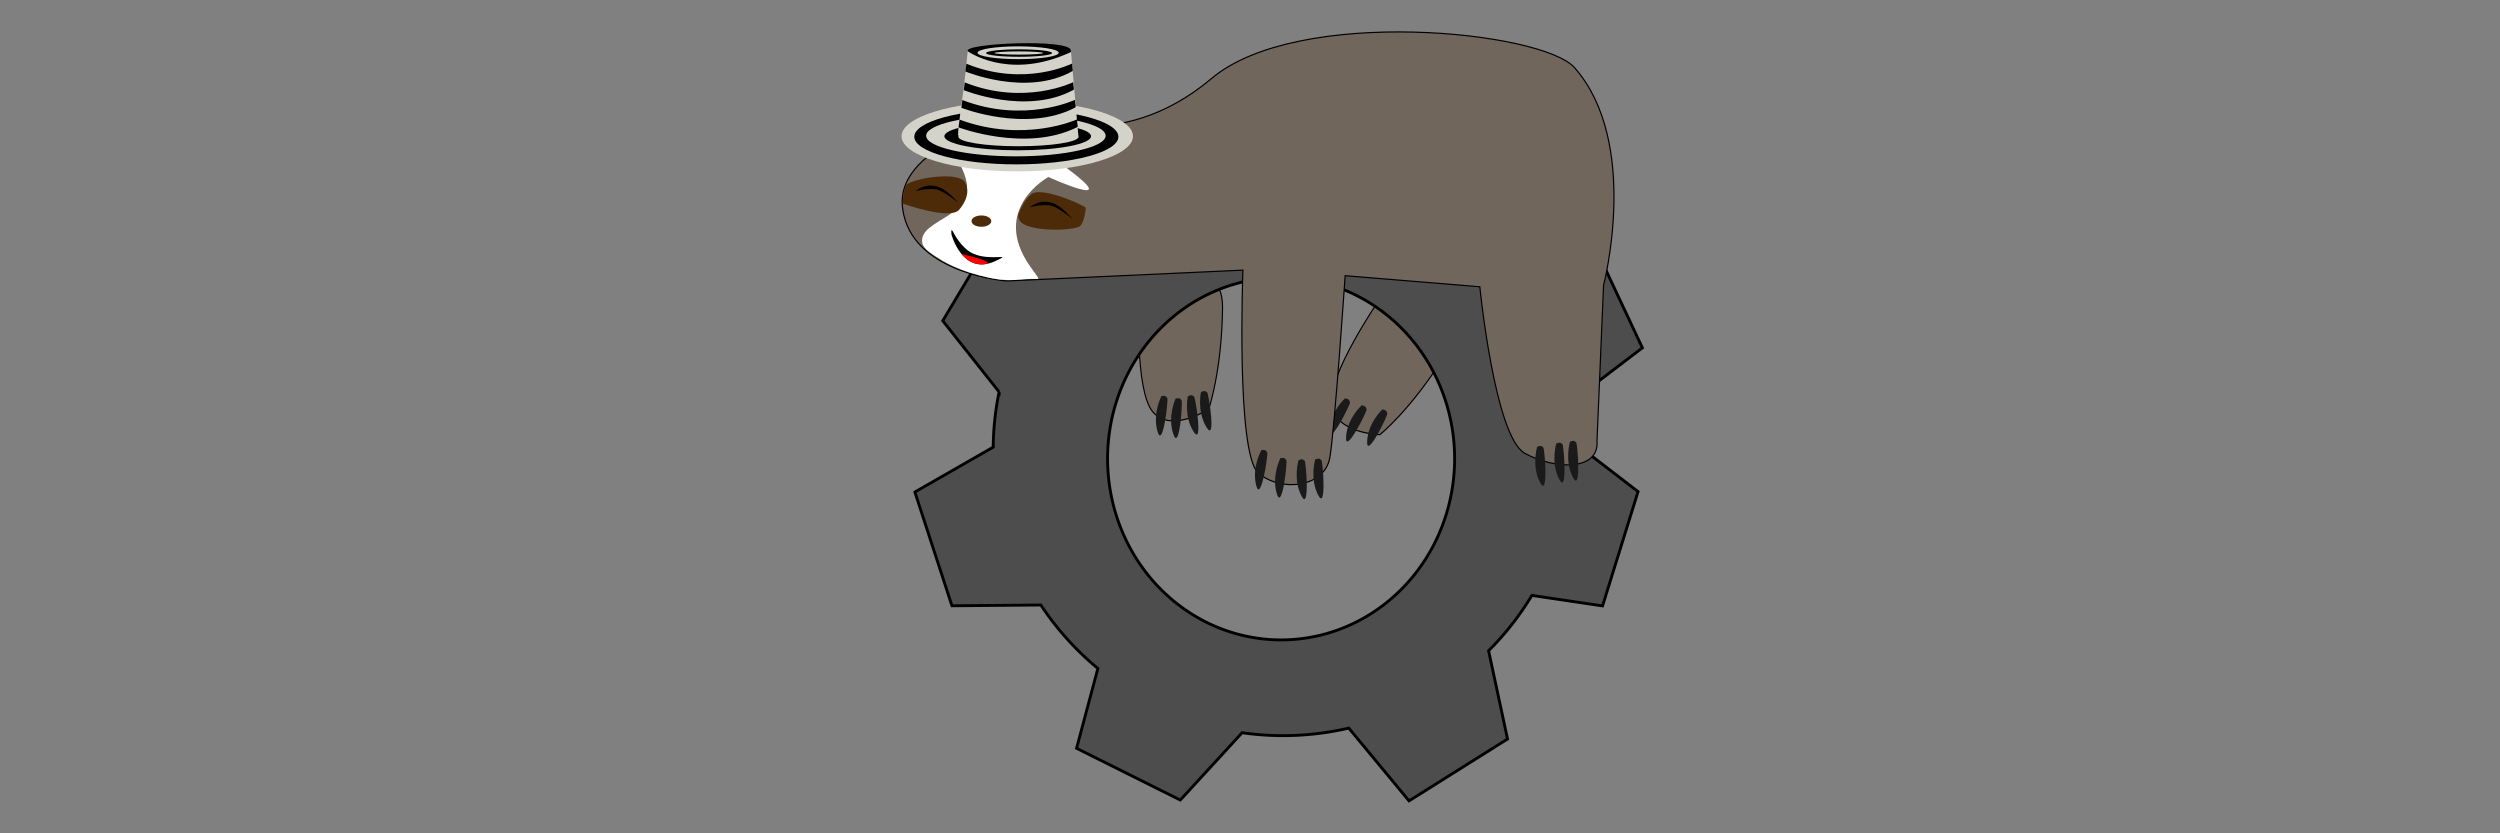<?xml version="1.0" encoding="UTF-8" standalone="no"?>
<!-- Created with Inkscape (http://www.inkscape.org/) -->

<svg
   width="900"
   height="300"
   viewBox="0 0 238.125 79.375"
   version="1.1"
   id="svg1"
   inkscape:version="1.3.2 (091e20e, 2023-11-25, custom)"
   sodipodi:docname="logo.svg"
   inkscape:export-filename="gith.png"
   inkscape:export-xdpi="25.4"
   inkscape:export-ydpi="25.4"
   xmlns:inkscape="http://www.inkscape.org/namespaces/inkscape"
   xmlns:sodipodi="http://sodipodi.sourceforge.net/DTD/sodipodi-0.dtd"
   xmlns="http://www.w3.org/2000/svg"
   xmlns:svg="http://www.w3.org/2000/svg">
  <rect x="0" y="0" width="238.125" height="79.375" fill="#808080" stroke="none"/>
  <sodipodi:namedview
     id="namedview1"
     pagecolor="#ffffff"
     bordercolor="#000000"
     borderopacity="0.25"
     inkscape:showpageshadow="2"
     inkscape:pageopacity="0.0"
     inkscape:pagecheckerboard="0"
     inkscape:deskcolor="#d1d1d1"
     inkscape:document-units="mm"
     inkscape:zoom="1"
     inkscape:cx="439"
     inkscape:cy="125.5"
     inkscape:window-width="1920"
     inkscape:window-height="1051"
     inkscape:window-x="-9"
     inkscape:window-y="-9"
     inkscape:window-maximized="1"
     inkscape:current-layer="layer1"
     showguides="false" />
  <defs
     id="defs1" />
  <g
     inkscape:label="Layer 1"
     inkscape:groupmode="layer"
     id="layer1">
    <g
       id="g17"
       transform="matrix(1.097,0,0,1.163,13.769,-124.683)">
      <path
         style="opacity:1;fill:#70665c;fill-opacity:1;stroke:#000000;stroke-width:0.1;stroke-dasharray:none;stroke-opacity:1"
         d="m 107.173,131.806 c 0,0 -4.466,6.157 -4.116,8.538 0.35,2.381 4.203,2.463 4.203,2.463 0,0 2.627,-1.97 5.517,-6.322 2.89,-4.351 -5.604,-4.68 -5.604,-4.68 z"
         id="path5"
         inkscape:label="lower_leg" />
      <path
         style="fill:#1a1a1a;stroke-width:0.265"
         d="m 105.691,140.397 c 0,0 -1.26,1.044 -1.366,2.59 -0.106,1.545 1.848,-2.124 1.783,-2.251 -0.065,-0.127 0.011,-0.24 -0.417,-0.338 z"
         id="path9-9-4-1-2" />
      <path
         style="fill:#1a1a1a;stroke-width:0.265"
         d="m 104.249,139.821 c 0,0 -1.26,1.044 -1.366,2.59 -0.106,1.545 1.848,-2.124 1.783,-2.251 -0.065,-0.127 0.011,-0.24 -0.417,-0.338 z"
         id="path9-9-4-1-2-0" />
      <path
         style="fill:#1a1a1a;stroke-width:0.265"
         d="m 107.485,140.736 c 0,0 -1.245,1.061 -1.331,2.608 -0.085,1.547 1.82,-2.149 1.753,-2.275 -0.067,-0.126 0.008,-0.24 -0.422,-0.333 z"
         id="path9-9-4-1-0" />
    </g>
    <g
       id="g18"
       transform="matrix(1.097,0,0,1.163,13.919,-124.876)">
      <path
         style="fill:#70665c;fill-opacity:1;stroke:#000000;stroke-width:0.1;stroke-dasharray:none;stroke-opacity:1"
         d="m 86.216,131.687 c 0,0 -0.407,7.596 1.18,9.405 1.587,1.809 4.867,-0.214 4.867,-0.214 0,0 1.136,-3.081 1.2,-8.304 0.064,-5.223 -7.247,-0.886 -7.247,-0.886 z"
         id="path5-9"
         inkscape:label="lower_leg" />
      <path
         style="fill:#1a1a1a;stroke-width:0.265"
         d="m 88.154,139.812 c 0,0 -0.796,1.43 -0.335,2.908 0.461,1.479 0.953,-2.65 0.847,-2.744 -0.107,-0.095 -0.076,-0.228 -0.511,-0.164 z"
         id="path9-5" />
      <path
         style="fill:#1a1a1a;stroke-width:0.265"
         d="m 91.586,139.491 c 0,0 -0.365,1.595 0.49,2.886 0.855,1.291 0.175,-2.81 0.046,-2.871 -0.129,-0.061 -0.137,-0.197 -0.537,-0.015 z"
         id="path9-5-6" />
      <path
         style="fill:#1a1a1a;stroke-width:0.265"
         d="m 90.448,139.83 c 0,0 -0.365,1.595 0.49,2.886 0.855,1.291 0.175,-2.81 0.046,-2.871 -0.129,-0.061 -0.137,-0.197 -0.537,-0.015 z"
         id="path9-5-6-5" />
      <path
         style="fill:#1a1a1a;stroke-width:0.265"
         d="m 89.386,140.016 c 0,0 -0.726,1.466 -0.195,2.921 0.531,1.455 0.825,-2.692 0.714,-2.782 -0.111,-0.089 -0.087,-0.224 -0.519,-0.14 z"
         id="path9-5-4" />
    </g>
    <path
       id="path1"
       style="opacity:1;fill:#4d4d4d;stroke:#000000;stroke-width:0.275;stroke-opacity:1"
       inkscape:label="gray circle"
       d="m 116.765,7.98 -10.058,4.514 0.572,6.996 a 27.626,27.534 0 0 0 -5.075,4.165 l -6.605,-2.807 -5.802,9.706 5.369,6.776 a 27.626,27.534 0 0 0 -0.563,5.207 27.626,27.534 0 0 0 0.004,0.052 l -7.465,4.277 3.531,10.835 8.468,-0.074 a 27.626,27.534 0 0 0 5.432,6.045 l -2.03,7.603 9.879,4.929 5.888,-6.412 a 27.626,27.534 0 0 0 3.92,0.279 27.626,27.534 0 0 0 6.241,-0.719 l 5.739,6.931 9.382,-5.894 -1.804,-8.407 a 27.626,27.534 0 0 0 4.125,-5.269 l 6.73,1 3.38,-10.888 -6.202,-4.768 a 27.626,27.534 0 0 0 -0.297,-3.666 l 6.913,-5.258 -4.821,-10.277 -8.807,1.26 0.075,0.167 a 27.626,27.534 0 0 0 -2.735,-2.673 l 1.783,-8.676 -10.147,-4.293 -5.438,6.69 a 27.626,27.534 0 0 0 -4.118,-0.328 27.626,27.534 0 0 0 -1.036,0.073 z m 5.26,18.449 a 16.528,17.261 0 0 1 16.528,17.261 16.528,17.261 0 0 1 -16.528,17.261 16.528,17.261 0 0 1 -16.528,-17.261 16.528,17.261 0 0 1 16.528,-17.261 z" />
    <path
       style="opacity:1;fill:#70665c;fill-opacity:1;stroke:#000000;stroke-width:0.113;stroke-dasharray:none;stroke-opacity:1"
       d="m 152.738,27.184 c 0,0 3.544,-13.563 -2.761,-20.737 -3.053,-3.473 -26.343,-5.909 -34.586,1.035 -8.971,7.557 -17.637,3.448 -17.637,3.448 0,0 -12.503,2.482 -11.79,8.823 0.031,0.273 0.077,0.535 0.138,0.787 1.35,5.611 9.791,6.223 9.791,6.223 l 22.496,-1.032 c 0,0 -0.667,17.478 1.471,19.327 2.138,1.849 6.339,1.398 6.814,-1.508 0.475,-2.906 1.453,-17.291 1.453,-17.291 l 12.825,1.057 c 0,0 1.425,14.267 4.275,15.853 2.85,1.585 7.125,1.717 6.888,-1.189 z"
       id="path4"
       sodipodi:nodetypes="csscssccssccscc" />
    <path
       style="fill:#1a1a1a;stroke-width:0.299"
       d="m 120.152,42.87 c 0,0 -0.938,1.623 -0.5,3.365 0.437,1.741 1.166,-3.034 1.053,-3.149 -0.113,-0.115 -0.073,-0.269 -0.553,-0.216 z"
       id="path9" />
    <path
       style="fill:#1a1a1a;stroke-width:0.299"
       d="m 121.96,43.635 c 0,0 -0.862,1.67 -0.346,3.386 0.516,1.717 1.026,-3.09 0.908,-3.199 -0.118,-0.109 -0.085,-0.264 -0.562,-0.187 z"
       id="path9-3" />
    <path
       style="fill:#1a1a1a;stroke-width:0.299"
       d="m 123.682,43.827 c 0,0 -0.544,1.814 0.274,3.394 0.818,1.58 0.447,-3.241 0.312,-3.325 -0.135,-0.083 -0.132,-0.242 -0.586,-0.069 z"
       id="path9-9" />
    <path
       style="fill:#1a1a1a;stroke-width:0.299"
       d="m 125.277,43.76 c 0,0 -0.543,1.814 0.275,3.394 0.818,1.579 0.446,-3.242 0.311,-3.325 -0.135,-0.083 -0.132,-0.242 -0.586,-0.069 z"
       id="path9-9-2" />
    <path
       style="fill:#1a1a1a;stroke-width:0.299"
       d="m 149.542,42.069 c 0,0 -0.544,1.814 0.274,3.394 0.818,1.58 0.447,-3.241 0.312,-3.325 -0.135,-0.083 -0.132,-0.242 -0.586,-0.069 z"
       id="path9-9-6" />
    <path
       style="fill:#1a1a1a;stroke-width:0.299"
       d="m 148.235,42.243 c 0,0 -0.544,1.814 0.274,3.394 0.818,1.58 0.447,-3.241 0.312,-3.325 -0.135,-0.083 -0.132,-0.242 -0.586,-0.069 z"
       id="path9-9-4" />
    <path
       style="fill:#1a1a1a;stroke-width:0.299"
       d="m 146.413,42.554 c 0,0 -0.544,1.814 0.274,3.394 0.818,1.58 0.447,-3.241 0.312,-3.325 -0.135,-0.083 -0.132,-0.242 -0.586,-0.069 z"
       id="path9-9-4-1" />
    <path
       style="opacity:1;fill:#ffffff;fill-opacity:1;stroke:#000000;stroke-width:0;stroke-dasharray:none;stroke-opacity:1"
       d="m 89.143,14.382 c 0,0 6.684,-2.659 12.408,1.583 5.724,4.242 -1.696,0.895 -1.696,0.895 0,0 -5.6,3.055 -1.714,8.543 1.008,1.424 0.963,1.145 0.072,1.157 -0.734,0.009 -1.302,0.139 -2.174,0.118 -0.252,-0.007 -0.491,-0.018 -0.808,-0.045 -0.234,-0.02 -1.265,-0.206 -1.533,-0.305 -0.115,-0.043 -0.238,-0.051 -0.358,-0.08 -0.183,-0.044 -0.362,-0.115 -0.546,-0.161 -0.341,-0.085 -0.657,-0.19 -0.986,-0.317 -0.094,-0.036 -0.197,-0.077 -0.298,-0.11 -0.058,-0.019 -0.111,-0.051 -0.168,-0.071 -0.045,-0.016 -0.095,-0.028 -0.136,-0.05 -0.02,-0.011 -0.042,-0.021 -0.057,-0.027 -0.015,-0.007 -0.02,-0.016 -0.041,-0.023 -0.062,-0.024 -0.137,-0.049 -0.196,-0.082 -0.035,-0.019 -0.078,-0.035 -0.114,-0.052 -0.036,-0.018 -0.076,-0.03 -0.111,-0.048 -0.043,-0.022 -0.089,-0.04 -0.131,-0.064 -0.017,-0.009 -0.036,-0.018 -0.054,-0.028 -0.102,-0.055 -0.198,-0.097 -0.299,-0.146 -0.135,-0.066 -0.266,-0.144 -0.394,-0.216 -0.162,-0.091 -0.281,-0.177 -0.431,-0.266 -0.32,-0.191 -0.639,-0.408 -0.876,-0.59 -0.38,-0.291 -0.611,-0.594 -0.655,-0.851 -0.424,-2.452 5.928,-2.362 3.843,-6.955 -0.677,-1.492 -1.079,-1.755 -1.474,-1.549 -0.555,0.289 -0.9,0.45 -1.135,0.288 -0.045,-0.031 -0.148,-0.058 -0.164,-0.08 -0.011,-0.014 -0.106,-0.038 -0.123,-0.098 -0.019,-0.069 0.146,-0.179 0.226,-0.291 z"
       id="path10"
       sodipodi:nodetypes="cscsssssssssssssssssssssssssssscc" />
    <path
       style="fill:#000000;fill-opacity:1;stroke-width:0.432"
       d="m 90.629,22.348 c 0,0 1.05,3.941 4.148,2.532 1.831,-0.833 -0.326,0.021 -2.031,-0.697 -1.181,-0.497 -1.933,-2.044 -1.933,-2.044 0,0 -0.123,-0.26 -0.177,-0.197 -0.027,0.031 -0.038,0.142 -0.007,0.407 z"
       id="path11"
       sodipodi:nodetypes="csscscc" />
    <path
       style="fill:#ff0000;fill-opacity:1;stroke-width:0.299"
       d="m 91.585,24.195 c 0,0 0.125,0.168 0.352,0.366 0.177,0.155 0.444,0.36 0.777,0.481 0.138,0.05 0.29,0.094 0.441,0.119 0.281,0.046 0.575,0.032 0.839,-0.027 0.091,-0.021 -0.007,0.018 0.034,-0.007 0.494,-0.302 -2.443,-0.932 -2.443,-0.932 z"
       id="path12"
       sodipodi:nodetypes="cssssscc" />
    <path
       style="opacity:1;fill:#4d2b09;fill-opacity:1;stroke:none;stroke-width:0.113;stroke-dasharray:none;stroke-opacity:1"
       d="m 91.422,19.898 c 0,0 1.18,-1.306 0.513,-2.503 -0.667,-1.197 -5.25,-0.316 -5.604,0.223 -0.354,0.539 -0.341,1.777 -0.341,1.777 0,0 4.7,1.687 5.432,0.503 z"
       id="path14" />
    <path
       style="fill:#4d2b09;fill-opacity:1;stroke:none;stroke-width:0.113;stroke-dasharray:none;stroke-opacity:1"
       d="m 98.112,18.607 c 0,0 -0.4,0.349 -0.67,0.876 -0.109,0.213 -0.247,0.426 -0.328,0.655 -0.053,0.149 -0.145,0.305 -0.128,0.473 0.005,0.054 0.004,0.121 0.038,0.177 0.012,0.021 0.014,0.041 0.022,0.06 0.008,0.021 0.022,0.041 0.031,0.064 0.53,1.272 5.429,1.083 5.839,0.592 0.411,-0.491 0.504,-1.674 0.504,-1.674 0,0 -0.028,-0.075 -0.04,-0.086 -0.238,-0.215 -4.446,-2.177 -5.268,-1.138 z"
       id="path14-2"
       sodipodi:nodetypes="cssssssscscc" />
    <ellipse
       style="opacity:1;fill:#4d2b09;fill-opacity:1;stroke:none;stroke-width:0.113;stroke-dasharray:none;stroke-opacity:1"
       id="path15"
       cx="93.478"
       cy="21.061"
       rx="0.943"
       ry="0.539" />
    <path
       style="opacity:1;fill:#000000;fill-opacity:1;stroke:none;stroke-width:0.113;stroke-dasharray:none;stroke-opacity:1"
       d="m 98.102,19.746 c 0,0 1.506,-1.443 3.374,0.404 1.868,1.847 -0.508,-0.519 -1.542,-0.596 -1.034,-0.077 -1.832,0.192 -1.832,0.192 z"
       id="path18" />
    <path
       style="fill:#000000;fill-opacity:1;stroke:none;stroke-width:0.113;stroke-dasharray:none;stroke-opacity:1"
       d="m 87.23,18.21 c 0,0 1.506,-1.443 3.374,0.404 1.868,1.847 -0.508,-0.519 -1.542,-0.596 -1.034,-0.077 -1.832,0.192 -1.832,0.192 z"
       id="path18-8" />
    <g
       id="g24"
       transform="matrix(0.143,0,0,0.162,33.415,-6.447)">
      <ellipse
         style="opacity:1;fill:#d4d3ca;fill-opacity:1;stroke:none;stroke-width:0.905;stroke-dasharray:none;stroke-opacity:1"
         id="path19"
         cx="443.906"
         cy="119.905"
         rx="77.071"
         ry="20.674" />
      <ellipse
         style="fill:#000000;fill-opacity:1;stroke:none;stroke-width:0.753;stroke-dasharray:none;stroke-opacity:1"
         id="path19-8"
         cx="443.3"
         cy="120.2"
         rx="67.968"
         ry="16.244" />
      <ellipse
         style="fill:#d4d3ca;fill-opacity:1;stroke:none;stroke-width:0.61;stroke-dasharray:none;stroke-opacity:1"
         id="path19-8-6"
         cx="442.996"
         cy="119.609"
         rx="59.776"
         ry="12.109" />
      <ellipse
         style="fill:#000000;fill-opacity:1;stroke:none;stroke-width:0.456;stroke-dasharray:none;stroke-opacity:1"
         id="path19-8-6-3"
         cx="444.21"
         cy="119.905"
         rx="48.852"
         ry="8.27" />
      <ellipse
         style="fill:#d4d3ca;fill-opacity:1;stroke:none;stroke-width:0.34;stroke-dasharray:none;stroke-opacity:1"
         id="path19-8-6-3-2"
         cx="444.7"
         cy="120.171"
         rx="40.053"
         ry="5.612" />
      <path
         style="opacity:1;fill:#d4d3ca;fill-opacity:1;stroke:none;stroke-width:0.905;stroke-dasharray:none;stroke-opacity:1"
         d="m 410.915,69.771 68.766,0.313 4.935,49.6 c 0,0 -20.379,12.33 -79.852,-0.222 -0.49,-0.103 -0.373,-0.273 -0.348,-0.398 0.03,-0.152 -0.042,-0.249 0.038,-0.41 0.192,-0.389 0.069,-0.782 0.107,-1.095 0.122,-0.999 -0.002,-1.75 0.223,-2.848 0.651,-3.164 0.857,-6.861 1.706,-11.791 2.51,-14.57 4.427,-33.148 4.427,-33.148 z"
         id="path20"
         sodipodi:nodetypes="cccsssssscc" />
      <path
         style="opacity:1;fill:#000000;fill-opacity:1;stroke:none;stroke-width:0.905;stroke-dasharray:none;stroke-opacity:1"
         d="m 411.06,70.005 c 0,0 25.622,16.259 64.385,2.009 5.732,-2.107 4.084,-1.422 4.075,-2.64 -0.054,-7.017 -73.114,-4.15 -68.459,0.631 z"
         id="path21"
         sodipodi:nodetypes="cssc" />
      <path
         style="fill:#000000;fill-opacity:1;stroke:none;stroke-width:0.964;stroke-dasharray:none;stroke-opacity:1"
         d="m 408.937,88.239 -0.669,4.565 c 0,0 41.562,14.95 72.985,-0.113 0.541,-0.301 0.334,-0.291 0.332,-0.351 -0.005,-0.089 0.013,-0.163 0.02,-0.25 0.013,-0.149 -0.045,-0.292 -0.055,-0.437 -0.007,-0.116 0.04,-0.233 -10e-4,-0.351 -0.244,-0.679 -0.26,-2.142 -0.26,-2.142 l -0.13,-1.034 c 0,0 -32.553,14.151 -72.221,0.115 z"
         id="path22-3"
         sodipodi:nodetypes="cccscccccsc" />
      <path
         style="fill:#000000;fill-opacity:1;stroke:none;stroke-width:0.983;stroke-dasharray:none;stroke-opacity:1"
         d="m 407.354,98.605 -0.694,4.565 c 0,0 43.153,14.95 75.777,-0.113 0.562,-0.301 0.347,-0.291 0.345,-0.351 -0.005,-0.089 0.013,-0.163 0.021,-0.25 0.013,-0.149 -0.047,-0.292 -0.057,-0.437 -0.007,-0.116 0.041,-0.233 -0.001,-0.351 -0.253,-0.679 -0.27,-2.142 -0.27,-2.142 l -0.135,-1.034 c 0,0 -33.799,14.151 -74.985,0.115 z"
         id="path22-3-5"
         sodipodi:nodetypes="cccscccccsc" />
      <path
         style="fill:#000000;fill-opacity:1;stroke:none;stroke-width:0.952;stroke-dasharray:none;stroke-opacity:1"
         d="m 410.042,77.266 -0.651,4.565 c 0,0 40.488,14.95 71.098,-0.113 0.527,-0.301 0.326,-0.291 0.323,-0.351 -0.002,-0.089 0.012,-0.163 0.02,-0.25 0.012,-0.149 -0.044,-0.292 -0.053,-0.437 -0.007,-0.116 0.038,-0.233 -10e-4,-0.351 -0.238,-0.679 -0.254,-2.142 -0.254,-2.142 l -0.127,-1.034 c 0,0 -31.712,14.151 -70.354,0.115 z"
         id="path22-3-5-8"
         sodipodi:nodetypes="cccscccccsc" />
      <path
         style="fill:#000000;fill-opacity:1;stroke:none;stroke-width:1.004;stroke-dasharray:none;stroke-opacity:1"
         d="m 405.488,110.124 -0.724,4.565 c 0,0 45.001,14.95 79.023,-0.113 0.586,-0.301 0.362,-0.291 0.359,-0.351 -0.005,-0.089 0.013,-0.163 0.022,-0.25 0.013,-0.149 -0.049,-0.292 -0.06,-0.437 -0.01,-0.116 0.043,-0.233 -10e-4,-0.351 -0.264,-0.679 -0.282,-2.142 -0.282,-2.142 l -0.141,-1.034 c 0,0 -35.246,14.151 -78.196,0.115 z"
         id="path22-3-5-2"
         sodipodi:nodetypes="cccscccccsc" />
      <ellipse
         style="opacity:1;fill:#d4d3ca;fill-opacity:1;stroke:none;stroke-width:0.741;stroke-dasharray:none;stroke-opacity:1"
         id="path23"
         cx="444.493"
         cy="70.815"
         rx="27.034"
         ry="3.759" />
      <ellipse
         style="fill:#000000;fill-opacity:1;stroke:none;stroke-width:0.511;stroke-dasharray:none;stroke-opacity:1"
         id="path23-5"
         cx="445.1"
         cy="70.988"
         rx="21.992"
         ry="2.193" />
      <ellipse
         style="fill:#d4d3ca;fill-opacity:1;stroke:none;stroke-width:0.287;stroke-dasharray:none;stroke-opacity:1"
         id="path23-5-8"
         cx="444.961"
         cy="70.963"
         rx="16.199"
         ry="0.94" />
    </g>
  </g>
  <g
     inkscape:groupmode="layer"
     id="layer2"
     inkscape:label="Perezoso" />
</svg>
